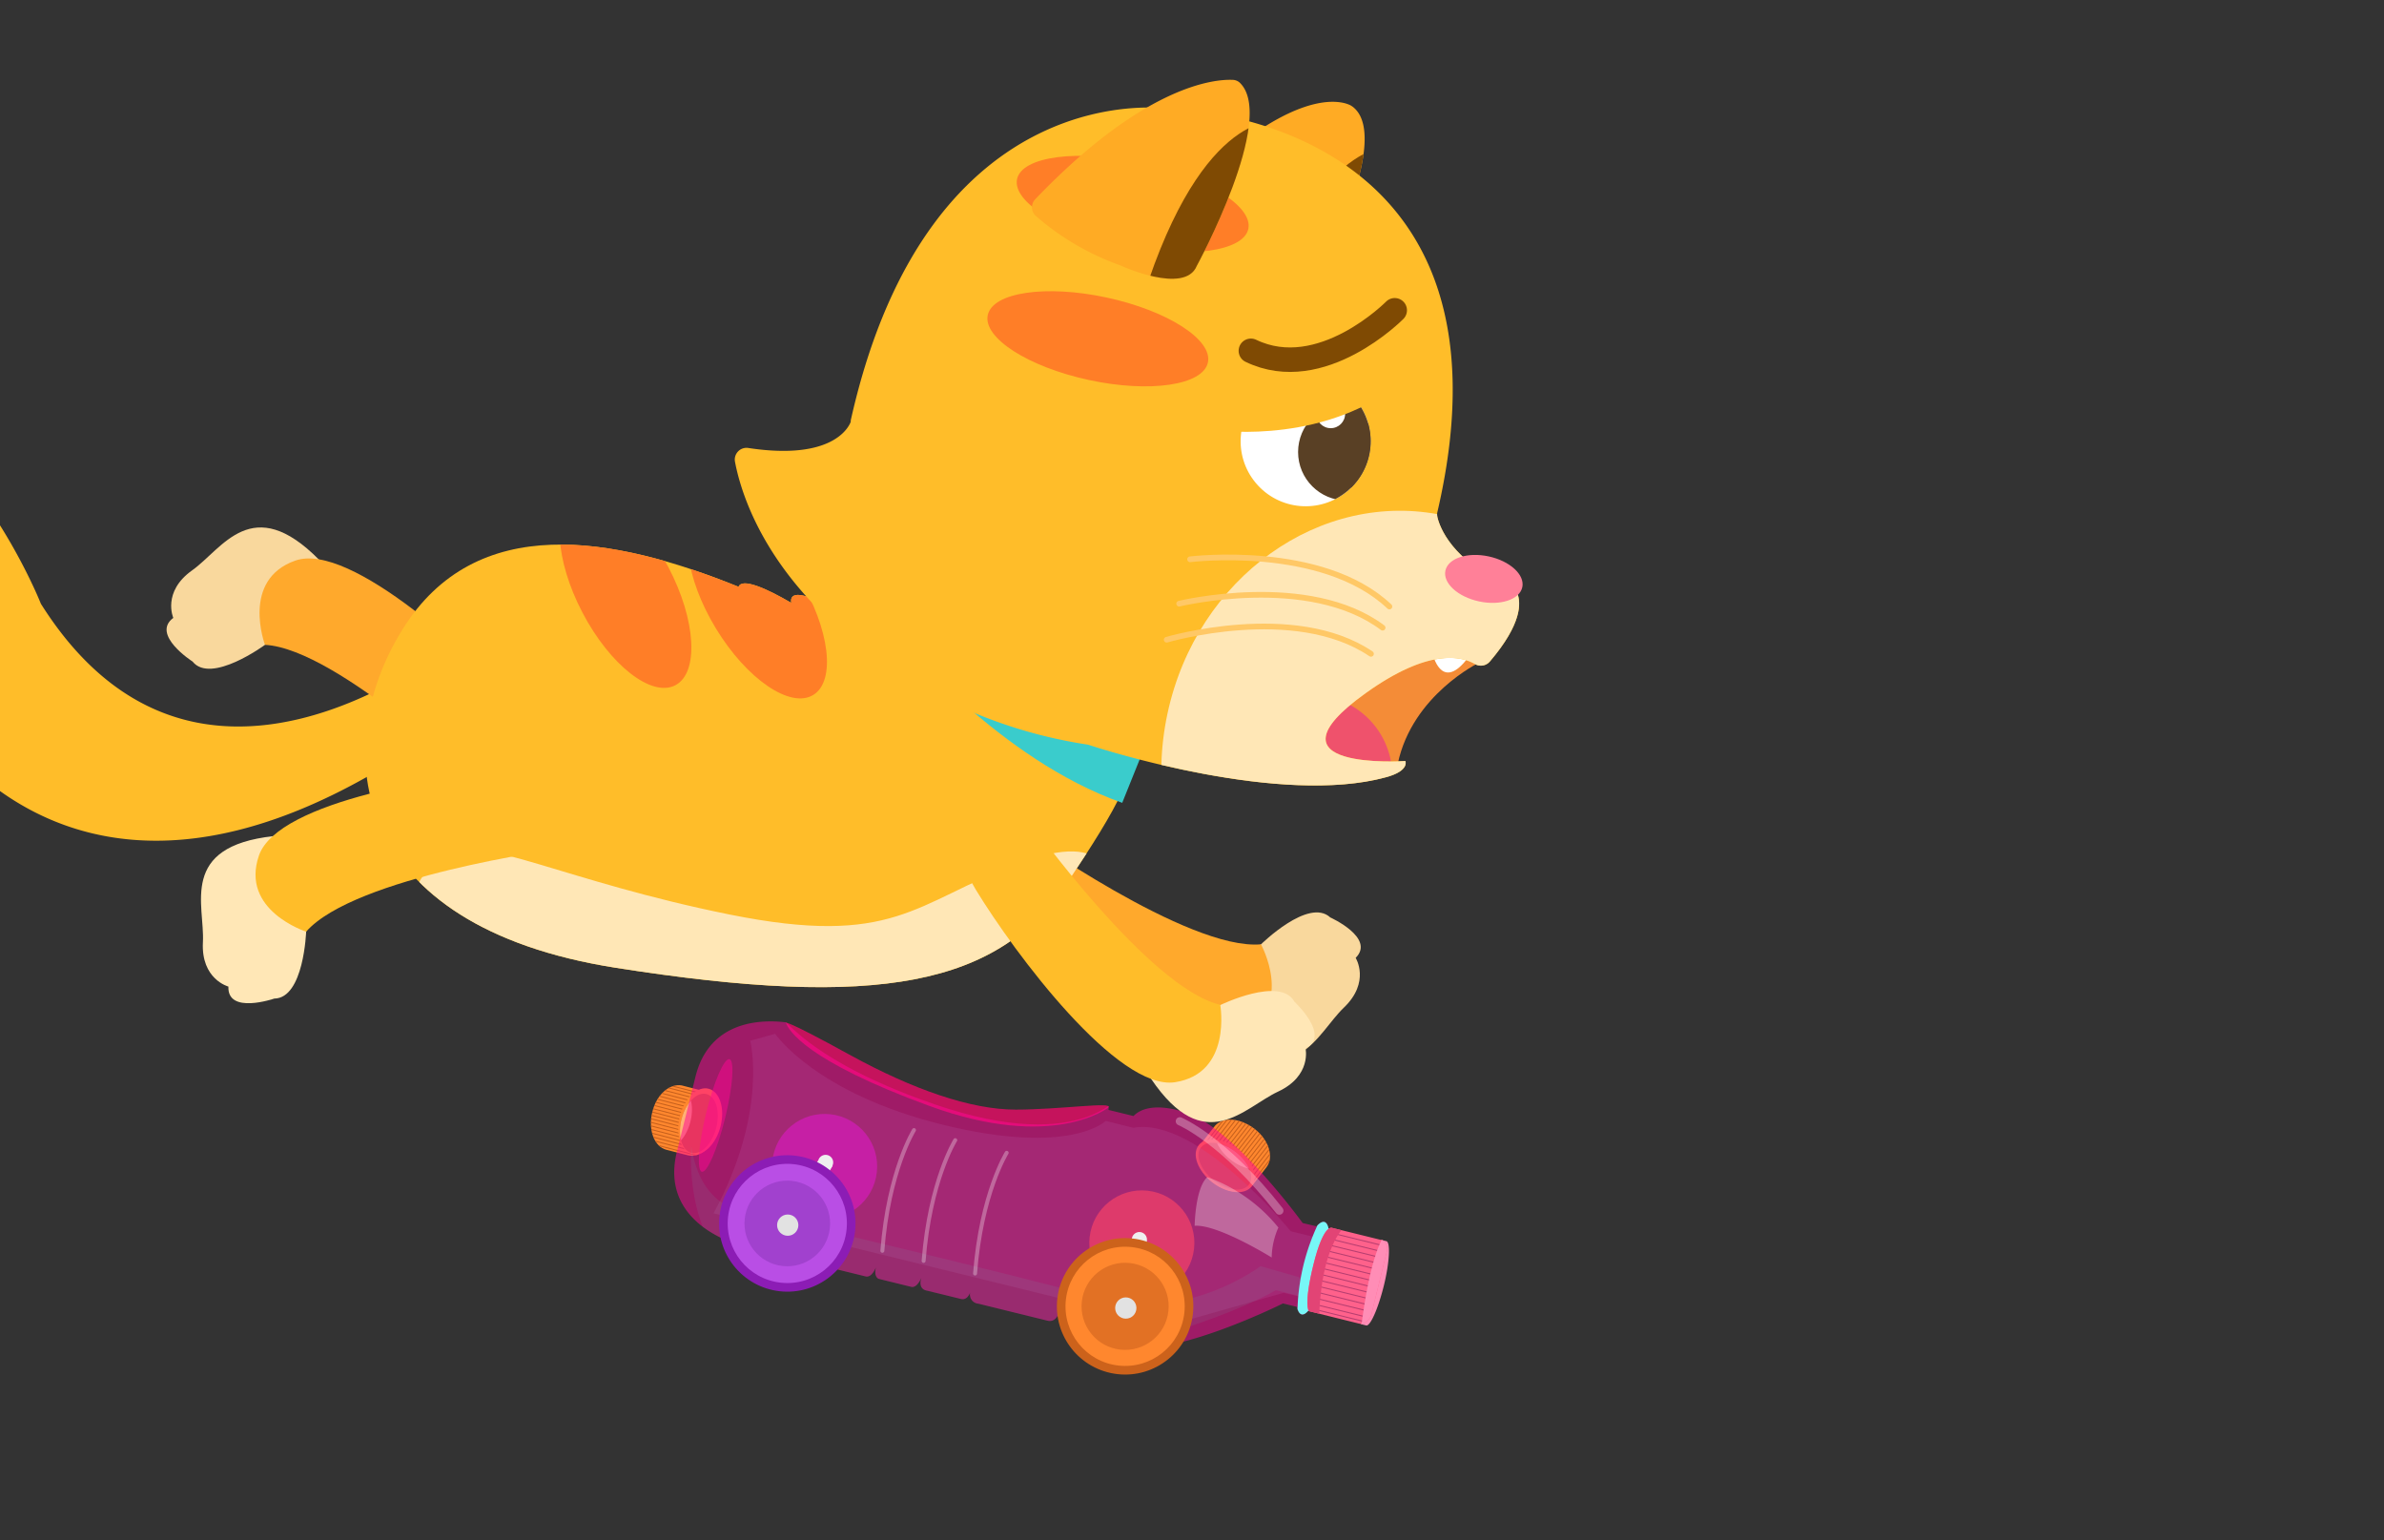 <svg id="Layer_11" data-name="Layer 11" xmlns="http://www.w3.org/2000/svg" xmlns:xlink="http://www.w3.org/1999/xlink" viewBox="0 0 260 168"><rect x="0" y="0" width="260" height="168" fill="#333333" stroke="none"/><defs><style>.cls-1{fill:#ff872e;}.cls-2{fill:#ce6824;}.cls-3{fill:#ffab24;}.cls-4{fill:#ffbd29;}.cls-36,.cls-5{fill:#fff;}.cls-12,.cls-26,.cls-27,.cls-35,.cls-37,.cls-54,.cls-55,.cls-6{fill:none;}.cls-30,.cls-7{fill:#ff0695;}.cls-7{opacity:0.53;}.cls-8{fill:#ff618b;}.cls-9{fill:#f48c37;}.cls-10{fill:#ea0c67;opacity:0.8;}.cls-11{clip-path:url(#clip-path);}.cls-12{stroke:#c6601c;stroke-width:0.11px;}.cls-12,.cls-26,.cls-27,.cls-54{stroke-miterlimit:10;}.cls-13{clip-path:url(#clip-path-2);}.cls-14{fill:#ffb273;}.cls-15{clip-path:url(#clip-path-3);}.cls-16{clip-path:url(#clip-path-4);}.cls-17{fill:#ff8db6;}.cls-18{fill:#8c1cb5;}.cls-19{fill:#cc621b;}.cls-20,.cls-23{fill:#6abfbd;}.cls-20{opacity:0.2;}.cls-21{clip-path:url(#clip-path-5);}.cls-22{clip-path:url(#clip-path-6);}.cls-23{opacity:0.1;}.cls-24{fill:#77f7f7;}.cls-25{clip-path:url(#clip-path-7);}.cls-26,.cls-27{stroke:#b73e70;}.cls-26{stroke-width:0.11px;}.cls-27{stroke-width:0.11px;}.cls-28{fill:#e24475;}.cls-29{fill:#efefef;}.cls-30{opacity:0.5;}.cls-31{fill:#b94ee5;}.cls-32{fill:#a141ce;}.cls-33{fill:#e2e2e2;}.cls-34{fill:#e27124;}.cls-35,.cls-37{stroke:#fff;}.cls-35,.cls-37,.cls-54,.cls-55{stroke-linecap:round;}.cls-35,.cls-37,.cls-55{stroke-linejoin:round;}.cls-35{stroke-width:0.89px;}.cls-35,.cls-36,.cls-37{opacity:0.3;}.cls-37{stroke-width:0.43px;}.cls-38{clip-path:url(#clip-path-8);}.cls-39{fill:#ff7e27;}.cls-40{fill:#f9d89d;}.cls-41{fill:#ffa92c;}.cls-42{clip-path:url(#clip-path-9);}.cls-43{fill:#ffe7b6;}.cls-44{fill:#3acccc;}.cls-45{clip-path:url(#clip-path-10);}.cls-46{fill:#ef526c;}.cls-47{clip-path:url(#clip-path-11);}.cls-48{fill:#7f4a03;}.cls-49{clip-path:url(#clip-path-12);}.cls-50{fill:#ff8098;}.cls-51{clip-path:url(#clip-path-13);}.cls-52{clip-path:url(#clip-path-14);}.cls-53{fill:#594025;}.cls-54{stroke:#7f4a03;stroke-width:2.67px;}.cls-55{stroke:#ffc866;stroke-width:0.62px;}</style><clipPath id="clip-path"><path class="cls-1" d="M136.65,129.21l1.47-1.9c.85-1.1.27-3-1.31-4.2s-3.4-1.31-4.29-.34h0l-1.56,2c-.85,1.1-.27,3,1.31,4.2S135.8,130.31,136.65,129.21Z"/></clipPath><clipPath id="clip-path-2"><ellipse class="cls-2" cx="133.58" cy="127.2" rx="1.95" ry="3.31" transform="translate(-48.81 154.71) rotate(-52.18)"/></clipPath><clipPath id="clip-path-3"><path class="cls-1" d="M75,126l-2.33-.6c-1.34-.35-2-2.19-1.53-4.12s1.89-3.12,3.2-2.9h0l2.47.63c1.34.35,2,2.2,1.53,4.13S76.36,126.34,75,126Z"/></clipPath><clipPath id="clip-path-4"><ellipse class="cls-2" cx="76.22" cy="122.52" rx="3.31" ry="1.95" transform="translate(-61.49 165.62) rotate(-75.49)"/></clipPath><clipPath id="clip-path-5"><path id="SVGID" class="cls-6" d="M122.56,119s-4.14,7.1-20.58,1.46-18.32-11.92-18.32-11.92l-8.46,2.38s-10.36,12-10.39,13.45-1,14.61-1,14.61l18.36,9.42s22.34,5.82,33.05,6.85,14.4,1.36,18,.65,18.38-7.38,19.85-8.73,5.88-16,4-16.94S141.94,120.12,140.84,120,122.56,119,122.56,119Z"/></clipPath><clipPath id="clip-path-6"><path class="cls-7" d="M73.81,125.66c-2,8.21,7.4,10.29,7.4,10.29L89,137.87c.65.16,1.11-.91,1.11-.91-.29,1.17.45,1.31.45,1.31l3.84.94c.71.18,1.13-1,1.13-1-.27,1.1.31,1.27.31,1.27l3.54.87c.65.16,1.11-1,1.11-1-.42,1.32.59,1.41.59,1.41l3.72.91c.8.2,1.06-.87,1.06-.87a1,1,0,0,0,.86,1.39l7.52,1.85c.89.22,1.2-.74,1.2-.74l2.73.66c.69,2.36,4.51,2.9,4.51,2.9,5.26,1.29,17.24-4.7,17.24-4.7l1.51.37c.41,1.67,1.33.32,1.33.32l4.79,1.17s.79.2,1.2-1.46l1.35-5.53s.38-1.58-.4-1.77l-4.79-1.17s-.19-1.62-1.33-.34l-1.51-.36s-7.85-10.86-13.11-12.15c0,0-3.63-1.29-5.34.48l-2.73-.67s.18-1-.71-1.21L112.69,118a1,1,0,0,0-1.41.84s.27-1.07-.53-1.27l-3.73-.91s-.93-.38-1.17,1c0,0,.13-1.26-.51-1.42l-3.54-.87s-.59-.12-.87,1c0,0,.16-1.21-.55-1.38L96.54,114s-.72-.22-1,1c0,0,.09-1.16-.56-1.32l-7.82-1.92s-9.31-2.51-11.32,5.7Z"/></clipPath><clipPath id="clip-path-7"><path class="cls-8" d="M145.25,133.91l5.56,1.37a1.07,1.07,0,0,1,.43,1.25l-1.72,7s-.48,1-1.29.83L142.74,143s-.58-.68.51-5.09S145.25,133.91,145.25,133.91Z"/></clipPath><clipPath id="clip-path-8"><path class="cls-4" d="M56.66,72.8c-48.08,41.31-66.67,2-66.67,2-8.77-13.66-18.2-6.54-18.2-6.54-9,5.39-12.63-6.17-12.63-6.17a12.41,12.41,0,0,1,3.36-15.66C-10.76,27.21,4.46,65.85,4.46,65.85c18.69,29.66,49.48.78,49.48.78a2.71,2.71,0,0,1,3.67,1.24C59,70.31,56.66,72.8,56.66,72.8Z"/></clipPath><clipPath id="clip-path-9"><path class="cls-4" d="M104.58,72.93s-2.37-.7-6.58-2.18c-2.18-1.5-12.18-8.23-11.71-5C83.56,64.15,80.91,63,80.55,64c-13.66-5.53-28.62-8.25-36.65,4.64C35.65,81.91,38.32,101,67.09,105.54s41.82,2,49.45-9.48C126.82,80.65,128.65,75.63,104.58,72.93Z"/></clipPath><clipPath id="clip-path-10"><path class="cls-9" d="M161.33,72.26s-7.29,3.51-8.88,11c0,0-9.62,3.31-10.78-1.9S154.82,67.64,156.38,68,161.33,72.26,161.33,72.26Z"/></clipPath><clipPath id="clip-path-11"><path class="cls-3" d="M143.06,31.82s9.09-16.69,4.45-20.19l-.2-.13c-.83-.44-6.56-2.65-19.6,11.11a1.26,1.26,0,0,0-.35,1c.16,1.53,1.16,5.66,7.36,8.11C134.72,31.71,141.75,35,143.06,31.82Z"/></clipPath><clipPath id="clip-path-12"><path class="cls-4" d="M153.27,83s.48,1.06-2.08,1.76c-11.52,3.17-30.67-2.94-32.39-3.5a1.14,1.14,0,0,0-.25-.06A52.43,52.43,0,0,1,97.1,72.81c-13-8.53-16.18-18.44-16.94-22.44a1.28,1.28,0,0,1,1.46-1.51c9.15,1.39,10.93-2.24,11.16-2.85a.83.83,0,0,0,0-.15c8.53-38.16,34.78-34,34.78-34s39.35.36,29.2,44a1.19,1.19,0,0,0,0,.53c.23,1,1.5,4.81,8.05,7.66a1.26,1.26,0,0,1,.68.68c.37,1,.55,3.24-3,7.41a1.29,1.29,0,0,1-1.63.29c-1.46-.86-5.05-1.75-11.89,3.15C137,84.12,153.27,83,153.27,83Z"/></clipPath><clipPath id="clip-path-13"><path class="cls-3" d="M130.52,29s8.79-16.14,4.67-20a1.18,1.18,0,0,0-.77-.29c-1.9-.08-9.52.5-21.5,13a1.27,1.27,0,0,0,0,1.8,28.48,28.48,0,0,0,9.23,5.42S129.21,32.2,130.52,29Z"/></clipPath><clipPath id="clip-path-14"><circle class="cls-5" cx="142.39" cy="48.12" r="7.09" transform="translate(2.3 102.57) rotate(-39.91)"/></clipPath></defs><path class="cls-10" d="M85.71,111.55s-.06-.37,6.92,3.47,13.29,6,18.13,6,10.79-.9,10.11-.22c0,0-6,4.75-19.48-.17S86,112.36,85.71,111.55Z"/><path class="cls-1" d="M136.65,129.21l1.47-1.9c.85-1.1.27-3-1.31-4.2s-3.4-1.31-4.29-.34h0l-1.56,2c-.85,1.1-.27,3,1.31,4.2S135.8,130.31,136.65,129.21Z"/><g class="cls-11"><line class="cls-12" x1="135.16" y1="120.41" x2="128.39" y2="129.13"/><line class="cls-12" x1="134.92" y1="120.22" x2="128.15" y2="128.94"/><line class="cls-12" x1="135.45" y1="120.64" x2="128.69" y2="129.36"/><line class="cls-12" x1="135.75" y1="120.86" x2="128.98" y2="129.58"/><line class="cls-12" x1="136.05" y1="121.09" x2="129.28" y2="129.81"/><line class="cls-12" x1="136.34" y1="121.32" x2="129.57" y2="130.04"/><line class="cls-12" x1="136.64" y1="121.55" x2="129.87" y2="130.27"/><line class="cls-12" x1="136.93" y1="121.78" x2="130.16" y2="130.5"/><line class="cls-12" x1="137.23" y1="122.01" x2="130.46" y2="130.73"/><line class="cls-12" x1="137.52" y1="122.24" x2="130.75" y2="130.96"/><line class="cls-12" x1="137.82" y1="122.47" x2="131.05" y2="131.19"/><line class="cls-12" x1="138.11" y1="122.7" x2="131.35" y2="131.42"/><line class="cls-12" x1="138.41" y1="122.93" x2="131.64" y2="131.65"/><line class="cls-12" x1="138.71" y1="123.16" x2="131.94" y2="131.88"/><line class="cls-12" x1="139" y1="123.39" x2="132.23" y2="132.11"/><line class="cls-12" x1="139.3" y1="123.62" x2="132.53" y2="132.34"/><line class="cls-12" x1="139.59" y1="123.85" x2="132.82" y2="132.57"/><line class="cls-12" x1="139.89" y1="124.08" x2="133.12" y2="132.8"/><line class="cls-12" x1="140.18" y1="124.31" x2="133.41" y2="133.03"/></g><ellipse class="cls-1" cx="133.61" cy="127.16" rx="2.28" ry="3.66" transform="translate(-48.76 154.72) rotate(-52.18)"/><ellipse class="cls-2" cx="133.58" cy="127.2" rx="1.95" ry="3.31" transform="translate(-48.81 154.71) rotate(-52.18)"/><g class="cls-13"><ellipse class="cls-14" cx="135.48" cy="124.89" rx="2.04" ry="3.43" transform="translate(-46.26 155.32) rotate(-52.18)"/></g><path class="cls-1" d="M75,126l-2.33-.6c-1.34-.35-2-2.19-1.53-4.12s1.89-3.12,3.2-2.9h0l2.47.63c1.34.35,2,2.2,1.53,4.13S76.36,126.34,75,126Z"/><g class="cls-15"><line class="cls-12" x1="70.82" y1="118.11" x2="81.51" y2="120.88"/><line class="cls-12" x1="70.9" y1="117.82" x2="81.58" y2="120.58"/><line class="cls-12" x1="70.73" y1="118.47" x2="81.41" y2="121.24"/><line class="cls-12" x1="70.63" y1="118.84" x2="81.32" y2="121.6"/><line class="cls-12" x1="70.54" y1="119.2" x2="81.23" y2="121.97"/><line class="cls-12" x1="70.44" y1="119.56" x2="81.13" y2="122.33"/><line class="cls-12" x1="70.35" y1="119.92" x2="81.04" y2="122.69"/><line class="cls-12" x1="70.26" y1="120.29" x2="80.94" y2="123.05"/><line class="cls-12" x1="70.16" y1="120.65" x2="80.85" y2="123.41"/><line class="cls-12" x1="70.07" y1="121.01" x2="80.76" y2="123.78"/><line class="cls-12" x1="69.98" y1="121.37" x2="80.66" y2="124.14"/><line class="cls-12" x1="69.88" y1="121.73" x2="80.57" y2="124.5"/><line class="cls-12" x1="69.79" y1="122.1" x2="80.48" y2="124.86"/><line class="cls-12" x1="69.69" y1="122.46" x2="80.38" y2="125.23"/><line class="cls-12" x1="69.6" y1="122.82" x2="80.29" y2="125.59"/><line class="cls-12" x1="69.51" y1="123.18" x2="80.19" y2="125.95"/><line class="cls-12" x1="69.41" y1="123.55" x2="80.1" y2="126.31"/><line class="cls-12" x1="69.32" y1="123.91" x2="80.01" y2="126.67"/><line class="cls-12" x1="69.23" y1="124.27" x2="79.91" y2="127.04"/></g><ellipse class="cls-1" cx="76.17" cy="122.51" rx="3.66" ry="2.28" transform="matrix(0.25, -0.97, 0.97, 0.25, -61.51, 165.55)"/><ellipse class="cls-2" cx="76.22" cy="122.52" rx="3.31" ry="1.95" transform="translate(-61.49 165.62) rotate(-75.49)"/><g class="cls-16"><ellipse class="cls-14" cx="73.31" cy="121.86" rx="3.43" ry="2.04" transform="translate(-63.03 162.3) rotate(-75.49)"/></g><path class="cls-17" d="M151.2,135.37h0l-.57-.14-.38,1.56a19.29,19.29,0,0,0-.94,3,19.67,19.67,0,0,0-.54,3.06l-.38,1.56.61.15c.44.11,1.31-1.85,1.93-4.37S151.65,135.48,151.2,135.37Z"/><circle class="cls-18" cx="89.94" cy="127.22" r="5.73" transform="translate(-46.48 202.49) rotate(-83.63)"/><circle class="cls-19" cx="124.53" cy="135.56" r="5.73" transform="translate(-24.01 244.28) rotate(-83.63)"/><path class="cls-20" d="M81.82,113.51s2,7.75-4,18.82l49.71,12.2L140,141l1.87.46,1.6-6.51-2.7-.66S130.58,121.73,123.59,123l-3-.75s-3.8,3.84-17.72.43-18.33-9.93-18.33-9.93Z"/><g class="cls-21"><path class="cls-7" d="M73.81,125.66c-2,8.21,7.4,10.29,7.4,10.29L89,137.87c.65.16,1.11-.91,1.11-.91-.29,1.17.45,1.31.45,1.31l3.84.94c.71.18,1.13-1,1.13-1-.27,1.1.31,1.27.31,1.27l3.54.87c.65.16,1.11-1,1.11-1-.42,1.32.59,1.41.59,1.41l3.72.91c.8.2,1.06-.87,1.06-.87a1,1,0,0,0,.86,1.39l7.52,1.85c.89.22,1.2-.74,1.2-.74l2.73.66c.69,2.36,4.51,2.9,4.51,2.9,5.26,1.29,17.24-4.7,17.24-4.7l1.51.37c.41,1.67,1.33.32,1.33.32l4.79,1.17s.79.2,1.2-1.46l1.35-5.53s.38-1.58-.4-1.77l-4.79-1.17s-.19-1.62-1.33-.34l-1.51-.36s-7.85-10.86-13.11-12.15c0,0-3.63-1.29-5.34.48l-2.73-.67s.18-1-.71-1.21L112.69,118a1,1,0,0,0-1.41.84s.27-1.07-.53-1.27l-3.73-.91s-.93-.38-1.17,1c0,0,.13-1.26-.51-1.42l-3.54-.87s-.59-.12-.87,1c0,0,.16-1.21-.55-1.38L96.54,114s-.72-.22-1,1c0,0,.09-1.16-.56-1.32l-7.82-1.92s-9.31-2.51-11.32,5.7Z"/><g class="cls-22"><path class="cls-23" d="M75.39,125s-.87,10.07,5.34,14.1l36.85,9s13.9-3.1,21.57-7.38l2.91.71.57-1.86-5.15-1.48s-8.11,6.17-17.51,3.52-38.79-9.52-38.79-9.52S76.45,131.93,75.39,125Z"/><path class="cls-24" d="M144.5,132.05a23.28,23.28,0,0,0-2.81,14.45l1.15-2.34a22.37,22.37,0,0,1,2.8-11.42Z"/></g></g><path class="cls-8" d="M145.25,133.91l5.56,1.37a1.07,1.07,0,0,1,.43,1.25l-1.72,7s-.48,1-1.29.83L142.74,143s-.58-.68.51-5.09S145.25,133.91,145.25,133.91Z"/><g class="cls-25"><line class="cls-26" x1="145.52" y1="134.55" x2="150.69" y2="135.82"/><line class="cls-26" x1="145.34" y1="135.19" x2="150.52" y2="136.46"/><line class="cls-26" x1="145.17" y1="135.84" x2="150.34" y2="137.1"/><line class="cls-26" x1="144.99" y1="136.48" x2="150.16" y2="137.75"/><line class="cls-26" x1="144.81" y1="137.12" x2="149.99" y2="138.39"/><line class="cls-26" x1="144.64" y1="137.76" x2="149.81" y2="139.03"/><line class="cls-26" x1="144.46" y1="138.4" x2="149.63" y2="139.67"/><line class="cls-26" x1="144.28" y1="139.05" x2="149.46" y2="140.32"/><line class="cls-26" x1="144.11" y1="139.69" x2="149.28" y2="140.96"/><line class="cls-26" x1="143.93" y1="140.33" x2="149.1" y2="141.6"/><line class="cls-26" x1="143.76" y1="140.97" x2="148.93" y2="142.24"/><line class="cls-26" x1="143.58" y1="141.62" x2="148.75" y2="142.88"/><line class="cls-26" x1="143.44" y1="142.27" x2="148.61" y2="143.54"/><line class="cls-27" x1="143.31" y1="142.79" x2="148.72" y2="144.12"/><path class="cls-28" d="M146.66,133.77s-2.89,2.33-2.81,11.45l-3.16-.74,2-11.72c0-.11,1.07-1.11,1.43-1A22.1,22.1,0,0,1,146.66,133.77Z"/><path class="cls-17" d="M151,134.75s-1.58,1.63-2.64,10.78c0,0,3,.93,3.11.53s1.16-7.71,1.2-8-.21-.85-.2-1.22S151,134.75,151,134.75Z"/></g><circle class="cls-29" cx="90.04" cy="126.78" r="0.83"/><path class="cls-29" d="M84.74,133.31c.12-.2,4.49-6.74,4.49-6.74l1.58.56L87,133.87Z"/><circle class="cls-29" cx="124.26" cy="135.2" r="0.83"/><path class="cls-29" d="M123.85,142.9c0-.23,1.23-7.51,1.23-7.51l-1.66-.23-1.63,7.16Z"/><ellipse class="cls-30" cx="78.05" cy="121.66" rx="6.32" ry="1.07" transform="translate(-58.7 168.48) rotate(-76.22)"/><circle class="cls-18" cx="85.86" cy="133.44" r="7.44" transform="translate(-56.28 203.96) rotate(-83.63)"/><circle class="cls-31" cx="85.86" cy="133.44" r="6.5" transform="translate(-56.28 203.96) rotate(-83.63)"/><circle class="cls-32" cx="85.86" cy="133.44" r="4.67" transform="translate(-56.28 203.96) rotate(-83.63)"/><circle class="cls-33" cx="85.91" cy="133.62" r="1.16"/><circle class="cls-19" cx="122.71" cy="142.47" r="7.44" transform="translate(-32.5 248.62) rotate(-83.63)"/><circle class="cls-1" cx="122.71" cy="142.47" r="6.5" transform="translate(-32.5 248.62) rotate(-83.63)"/><circle class="cls-34" cx="122.71" cy="142.47" r="4.75" transform="translate(-32.5 248.62) rotate(-83.63)"/><circle class="cls-33" cx="122.78" cy="142.66" r="1.16"/><path class="cls-35" d="M128.67,122.29s4.81,2,10.86,9.75"/><path class="cls-36" d="M131.67,128.38a17.6,17.6,0,0,1,7.75,5.5,8.42,8.42,0,0,0-.73,3.27s-5.86-3.64-8.4-3.46C130.29,133.69,130.34,129.59,131.67,128.38Z"/><path class="cls-37" d="M109.79,125.73s-2.78,4.45-3.45,13.17"/><path class="cls-37" d="M104.18,124.35s-2.78,4.46-3.45,13.17"/><path class="cls-37" d="M99.68,123.25s-2.78,4.45-3.45,13.17"/><path class="cls-4" d="M56.66,72.8c-48.08,41.31-66.67,2-66.67,2-8.77-13.66-18.2-6.54-18.2-6.54-9,5.39-12.63-6.17-12.63-6.17a12.41,12.41,0,0,1,3.36-15.66C-10.76,27.21,4.46,65.85,4.46,65.85c18.69,29.66,49.48.78,49.48.78a2.71,2.71,0,0,1,3.67,1.24C59,70.31,56.66,72.8,56.66,72.8Z"/><g class="cls-38"><ellipse class="cls-39" cx="-4.08" cy="50.9" rx="14.31" ry="4.78" transform="translate(-42.64 17.43) rotate(-53.63)"/></g><path class="cls-40" d="M137.52,103s5.19-5.14,7.56-2.94c0,0,4.95,2.23,2.77,4.41,0,0,1.64,2.63-1.29,5.43S141.34,119.32,133,113C133,113,128.37,108.17,137.52,103Z"/><path class="cls-41" d="M111.41,90.71s18.18,13,26.11,12.28c0,0,3.67,6.64-1.94,9.58s-21.05-7.66-27.35-12.95S105.82,88.25,111.41,90.71Z"/><path class="cls-40" d="M28.9,70.33S23,74.67,21,72.15c0,0-4.57-2.92-2.1-4.76,0,0-1.25-2.84,2.06-5.19s6.53-8.57,13.86-1.13C34.82,61.07,38.71,66.53,28.9,70.33Z"/><path class="cls-41" d="M53,86.26S36.86,70.74,28.9,70.33c0,0-2.67-7.09,3.31-9.19S51.94,71.76,57.41,77.9,58.14,89.5,53,86.26Z"/><path class="cls-4" d="M104.58,72.93s-2.37-.7-6.58-2.18c-2.18-1.5-12.18-8.23-11.71-5C83.56,64.15,80.91,63,80.55,64c-13.66-5.53-28.62-8.25-36.65,4.64C35.65,81.91,38.32,101,67.09,105.54s41.82,2,49.45-9.48C126.82,80.65,128.65,75.63,104.58,72.93Z"/><g class="cls-42"><ellipse class="cls-39" cx="82.6" cy="65.77" rx="5.3" ry="11.72" transform="translate(-22.14 52.46) rotate(-31.28)"/><ellipse class="cls-39" cx="68.22" cy="64.36" rx="5.3" ry="11.72" transform="translate(-22.07 38.97) rotate(-27.63)"/><path class="cls-43" d="M120.8,96.73s1.06-6.7-10-2.47-13.33,9.09-31.24,5.48S52.43,91,49.07,93.13s-7.58,5.11,3.18,13.41,53,11.19,53,11.19,14.56-3.09,14.82-3.88S120.8,96.73,120.8,96.73Z"/></g><path class="cls-44" d="M98.3,69.83s10.68,13,24.09,17.73L125.83,79S97.33,56.86,98.3,69.83Z"/><path class="cls-9" d="M161.33,72.26s-7.29,3.51-8.88,11c0,0-9.62,3.31-10.78-1.9S154.82,67.64,156.38,68,161.33,72.26,161.33,72.26Z"/><g class="cls-45"><path class="cls-46" d="M144,75.86a8.84,8.84,0,0,1,7.72,7.3C153.15,90,132.06,80.93,144,75.86Z"/></g><path class="cls-5" d="M156.24,71.28s.9,4.14,3.67.7C159.91,72,159.05,71,156.24,71.28Z"/><path class="cls-3" d="M143.06,31.82s9.09-16.69,4.45-20.19l-.2-.13c-.83-.44-6.56-2.65-19.6,11.11a1.26,1.26,0,0,0-.35,1c.16,1.53,1.16,5.66,7.36,8.11C134.72,31.71,141.75,35,143.06,31.82Z"/><g class="cls-47"><path class="cls-48" d="M152.46,16s-8-1.91-14.64,17.35c0,0,8.84,7,10.31,4.26s7.08-17.74,7.08-17.74Z"/></g><path class="cls-4" d="M153.27,83s.48,1.06-2.08,1.76c-11.52,3.17-30.67-2.94-32.39-3.5a1.14,1.14,0,0,0-.25-.06A52.43,52.43,0,0,1,97.1,72.81c-13-8.53-16.18-18.44-16.94-22.44a1.28,1.28,0,0,1,1.46-1.51c9.15,1.39,10.93-2.24,11.16-2.85a.83.83,0,0,0,0-.15c8.53-38.16,34.78-34,34.78-34s39.35.36,29.2,44a1.19,1.19,0,0,0,0,.53c.23,1,1.5,4.81,8.05,7.66a1.26,1.26,0,0,1,.68.68c.37,1,.55,3.24-3,7.41a1.29,1.29,0,0,1-1.63.29c-1.46-.86-5.05-1.75-11.89,3.15C137,84.12,153.27,83,153.27,83Z"/><g class="cls-49"><ellipse class="cls-43" cx="151.71" cy="83.04" rx="27.44" ry="24.94" transform="translate(38.58 213.86) rotate(-77.84)"/></g><ellipse class="cls-50" cx="161.82" cy="63.13" rx="2.51" ry="4.29" transform="translate(66.03 208.03) rotate(-77.84)"/><ellipse class="cls-39" cx="119.73" cy="36.95" rx="4.6" ry="12.28" transform="translate(58.39 146.21) rotate(-77.84)"/><ellipse class="cls-39" cx="123.53" cy="22.25" rx="4.6" ry="12.9" transform="translate(75.76 138.32) rotate(-77.84)"/><path class="cls-3" d="M130.52,29s8.79-16.14,4.67-20a1.18,1.18,0,0,0-.77-.29c-1.9-.08-9.52.5-21.5,13a1.27,1.27,0,0,0,0,1.8,28.48,28.48,0,0,0,9.23,5.42S129.21,32.2,130.52,29Z"/><g class="cls-51"><path class="cls-48" d="M139.92,13.18s-8-1.92-14.63,17.35c0,0,8.83,6.95,10.3,4.26s7.09-17.74,7.09-17.74Z"/></g><circle class="cls-5" cx="142.39" cy="48.12" r="7.09" transform="translate(2.3 102.57) rotate(-39.91)"/><g class="cls-52"><circle class="cls-53" cx="146.86" cy="49.3" r="5.29"/><circle class="cls-53" cx="146.86" cy="49.3" r="3.9"/><circle class="cls-5" cx="145.13" cy="45.13" r="1.57"/></g><path class="cls-4" d="M132.14,46.87s10.79,1.72,19.41-4.25c0,0-6.55-3.78-11.53-3.08S132.14,46.87,132.14,46.87Z"/><path class="cls-54" d="M152.11,33.84s-8,8.13-15.69,4.42"/><path class="cls-55" d="M129.79,61s14.41-1.78,21.74,5.15"/><path class="cls-55" d="M128.6,65.84s14.11-3.43,22.19,2.62"/><path class="cls-55" d="M127.24,69.77s13.92-4.11,22.28,1.54"/><path class="cls-43" d="M133.08,109.62s6.56-3.2,8.1-.36c0,0,4,3.71,1.2,5.07,0,0,.71,3-3,4.73s-8,7.24-13.85-1.41C125.57,117.65,122.74,111.58,133.08,109.62Z"/><path class="cls-4" d="M112.29,89.59s13,18.18,20.79,20c0,0,1.33,7.46-4.92,8.44s-17.48-14-21.74-21S107.8,85.47,112.29,89.59Z"/><path class="cls-43" d="M33.39,101.58s-.24,7.3-3.48,7.33c0,0-5.13,1.77-5-1.31,0,0-3-.79-2.78-4.84s-2.67-10.44,7.72-11.57C29.81,91.19,36.5,91.54,33.39,101.58Z"/><path class="cls-4" d="M60.82,92.61s-22.16,3-27.43,9c0,0-7.22-2.31-5.15-8.3S48.82,84.42,57,83.94,66.57,90.57,60.82,92.61Z"/></svg>